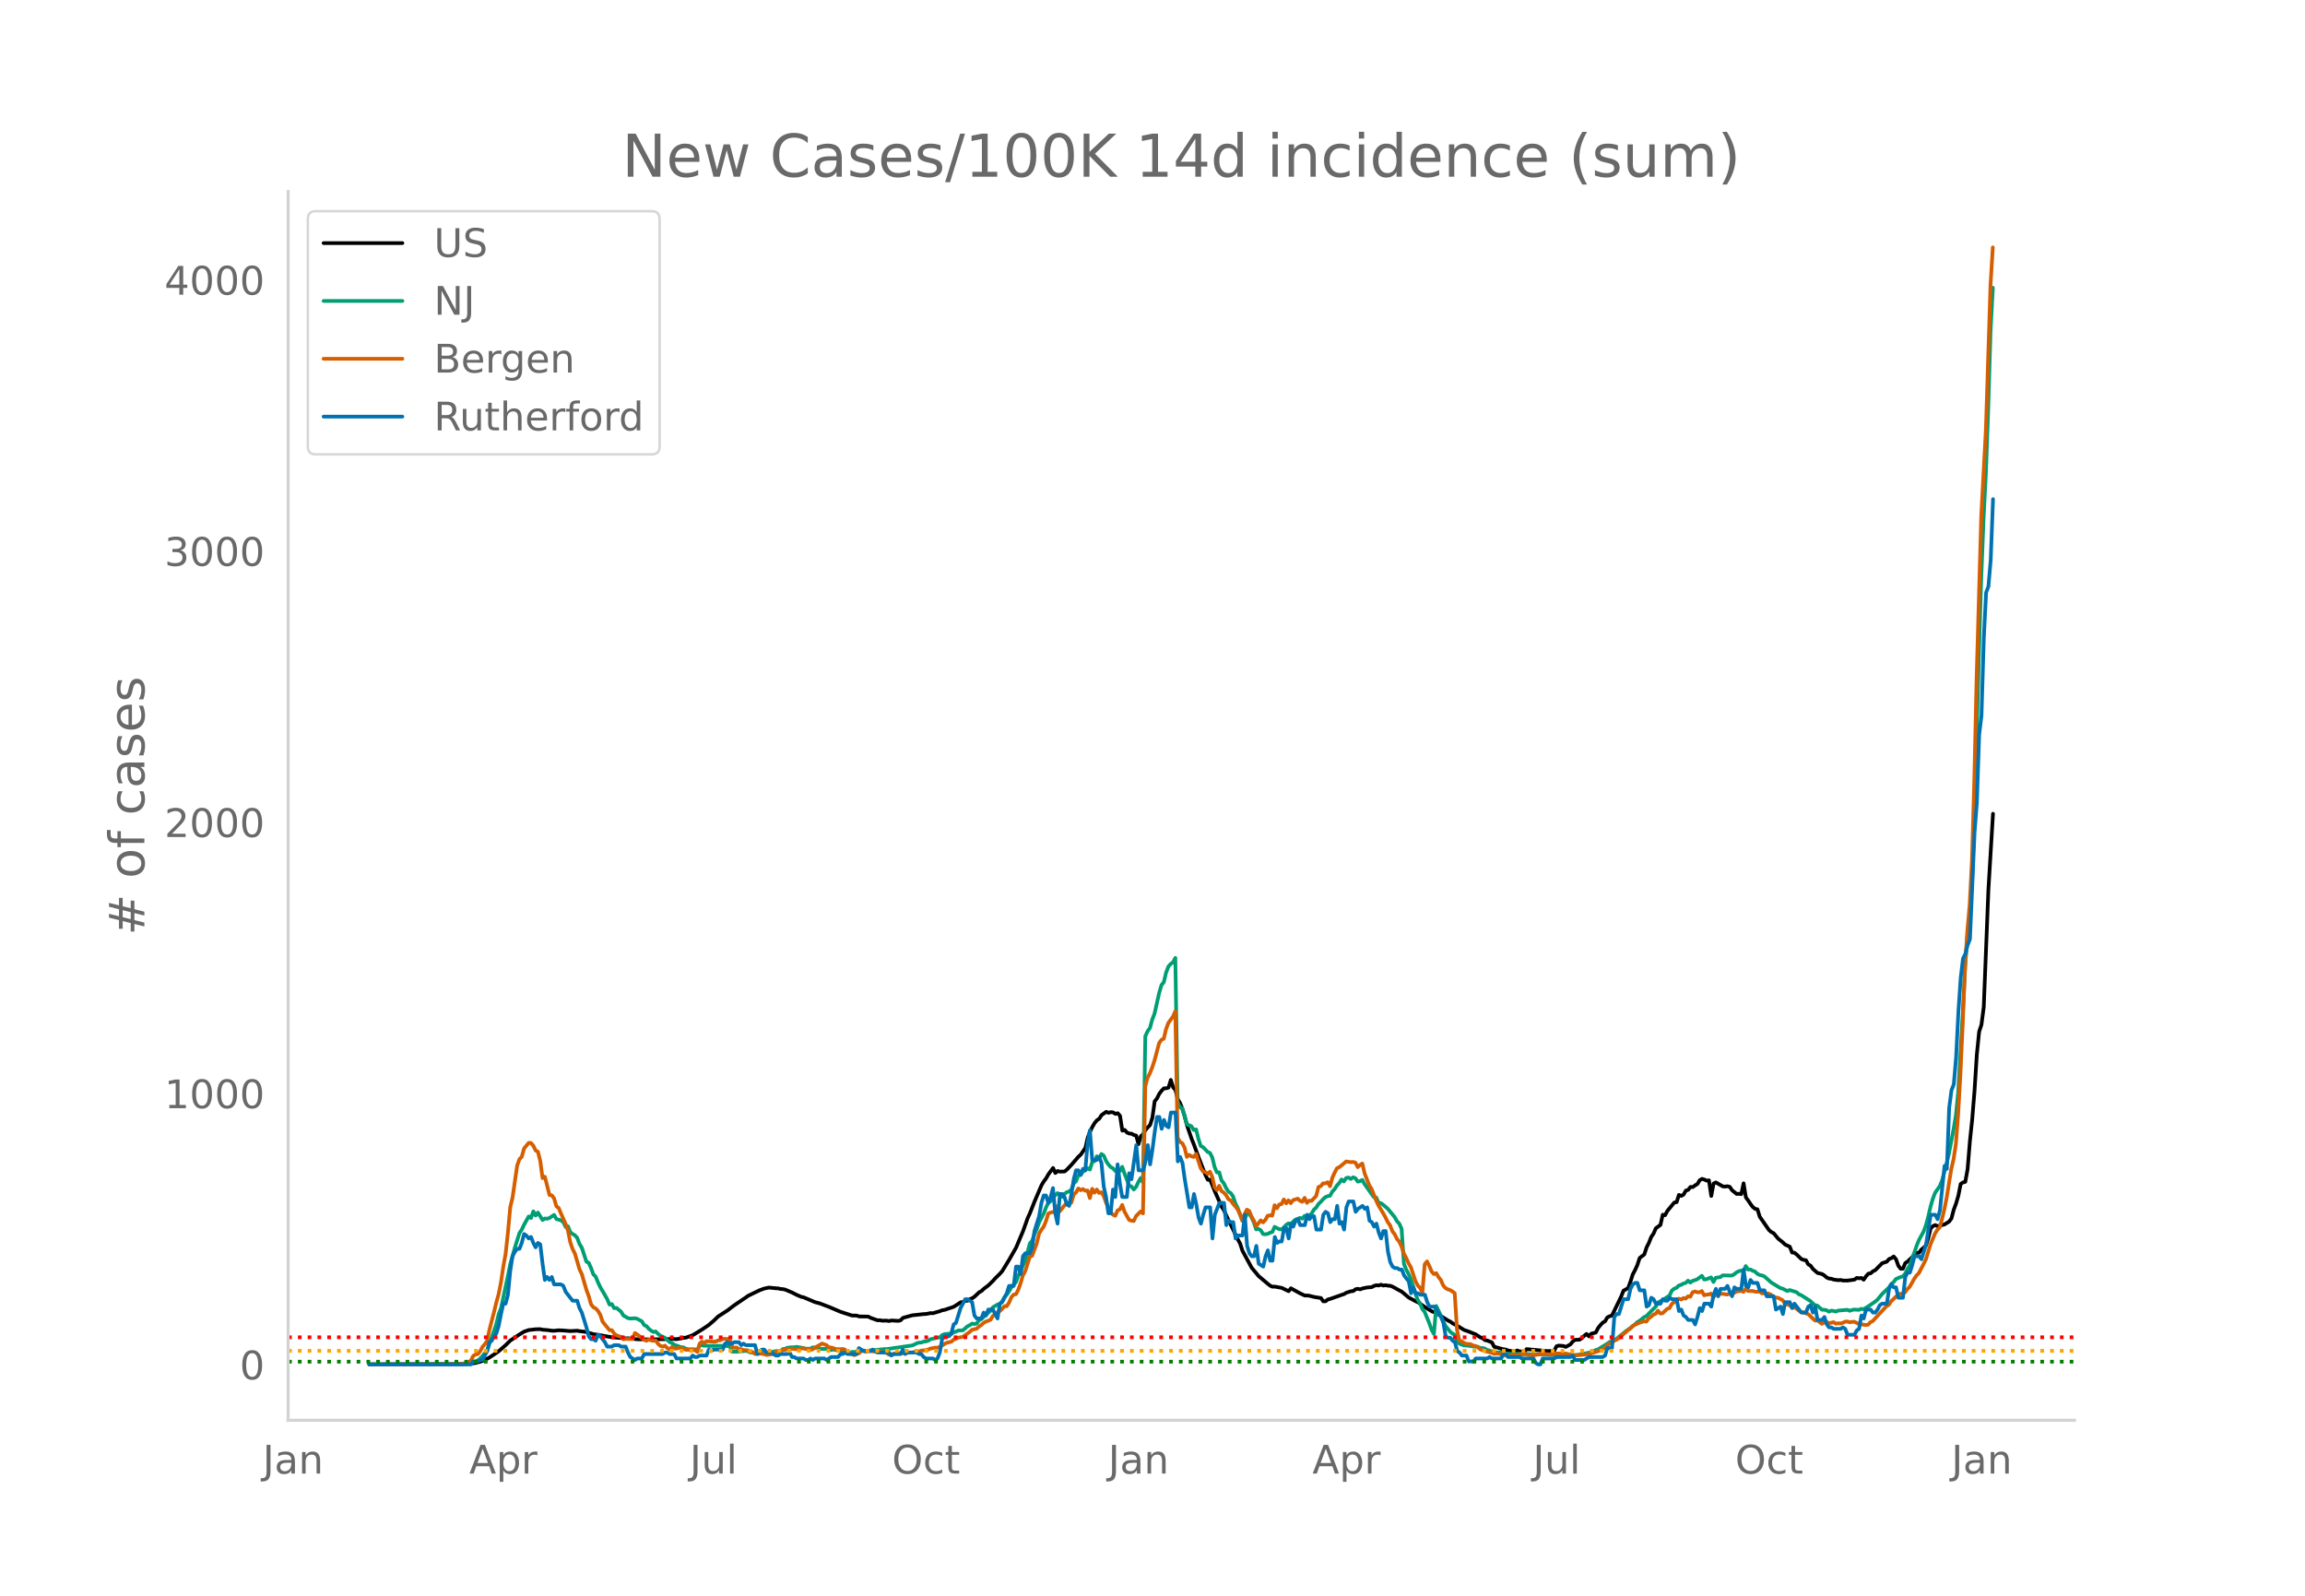 <svg height="864" viewBox="0 0 936 648" width="1248" xmlns="http://www.w3.org/2000/svg" xmlns:xlink="http://www.w3.org/1999/xlink"><defs><style>*{stroke-linecap:butt;stroke-linejoin:round}</style></defs><g id="figure_1"><path d="M0 648h936V0H0z" style="fill:#fff" id="patch_1"/><g id="axes_1"><path d="M117 576.72h725.4V77.76H117z" style="fill:none" id="patch_2"/><path clip-path="url(#pfc8eed73b2)" d="m149.973 554.04 37.522-.095 3.752-.18 1.876-.319 1.876-.497 1.877-.685 1.876-1.039 1.876-1.247 1.876-1.288 2.814-2.458 1.876-1.855 1.876-1.26 1.876-1.244 1.877-1.136 1.876-.647 2.814-.321 1.876-.037.938.225 1.876.128 1.876.262.938.03 1.876-.199 1.877.1 2.814.227 2.814-.145.938.182 1.876.205.938.178 2.814.84 1.876.267 5.629.993 5.628.458.938-.05 3.752.401 4.69.062.939.138.938-.164 6.566-.121.938-.065 1.876.11 1.877-.327.938-.217.938-.07 2.814-.992 3.752-2.295 1.876-1.252.938-.65 1.876-1.605 1.876-1.806 3.753-2.424 2.814-2.143 4.69-3.166.938-.676 4.69-2.264 1.877-.684 1.876-.381 2.814.283.938.053.938.226.938.061.938.19 2.814 1.194 1.876.956 1.877.803.938.192 4.69 1.972 1.876.494 3.752 1.425 4.69 1.994 4.69 1.516 1.877.007.938.355 3.752.056.938.51 2.814 1 .938-.034.939.185 1.876-.01.938.162.938-.23 2.814.16.938-.213.938-1 3.752-1.034 4.69-.513.939-.037 1.876-.358.938.044 2.814-.82.938-.374.938-.147 3.752-1.268 2.814-1.799.939-.167.938-.43.938-.102.938-.595.938-.376.938-.63 1.876-1.786.938-.501.938-.893 1.876-1.41 1.876-1.836.938-1.055 1.876-1.842.939-1.067 2.814-4.617 2.814-4.927 2.814-6.688 1.876-5.25.938-2.046 1.876-4.757 2.815-6.589.938-1.543.938-1.255.938-1.65 1.876-2.543.938 2.035.938-.817.938.256 1.876-.068.938-.758 1.876-1.984 2.814-3.268.938-.836 1.877-2.717.938-4.1.938-2.506.938-1.883.938-1.614.938-1.115.938-.635.938-1.465 1.876-1.335.938.396.938-.268.938.101.938.607.938-.27.938 1.064.939 6.025.938-.313.938 1.078.938.398.938.072.938.532.938.225.938 3.487.938-3.278.938-.734.938-1.688.938-1.12.938-.946.938-2.913.938-6.705.938-1.177.938-1.885.939-1.252.938-.971.938-.013.938-.285.938-3.107.938 3 .938 1.063.938 3.714.938 1.613.938 2.365.938 3.014.938 3.665 1.876 5.456.938 2.34 1.876 5.13 2.815 7.28.938 1.888.938-.024 1.876 4.597 2.814 6.37.938 1.423.938 2.133 1.876 3.86 2.814 5.86.938 1.679.939 2.905 3.752 6.914 2.814 3.383 3.752 3.165.938.738.938.432.938-.048 1.876.35.939.152 2.814 1.36.938-1.175 3.752 2.069 1.876.873.938-.016.938.105 1.876.486 2.814.44.939 1.335.938-.029.938-.728.938-.226 4.69-1.653.938-.302.938-.561 1.876-.593.938-.089.938-.734.938-.175.938.229.939-.381 1.876-.374 1.876-.156.938-.506.938-.262.938.117.938-.328.938.345.938-.154.938.213.938.032.938.355 2.814 1.554.939.482 2.814 2.382 2.814 1.512.938.394 2.814 1.952 1.876 1.169.938.563 1.876.74 4.69 3.005.939.433.938.696 1.876.974 2.814 1.741 1.876.641 2.814 1.14 1.876 1.224.939.31.938.796.938.177 1.876.741.938 1.779 3.752 1.03.938.091.938.401 1.876.284.938.022.938-.322.938.359.939.082.938.244.938-1.231 8.442.798.938-.015 1.876-.182.938-1.77.938-.26 1.877.159.938.377 1.876-1.023.938-1.159.938-.683 1.876-.082.938-.665.938-.915.938-.74.938.97.938-1.066 1.876-.488.938-1.832.938-1.175.939-.992.938-.546.938-1.602.938-.464.938-.278 3.752-7.74.938-2.365 1.876-1.044.938-2.583.938-2.959.938-1.763.938-2.063.938-2.861 1.877-1.435.938-2.872.938-1.855.938-2.369.938-1.356.938-2.171 1.876-1.377.938-4.138.938.202.938-1.754 2.814-3.4.938-.15.938-2.935.938.4.939-.516.938-1.646.938-.285.938-1.19.938.056.938-.701.938-.536.938-1.556.938-.535.938.273.938.447.938-.129.938 6.347.938-5.064.938-.445 2.815 1.615.938.087.938-.156.938.253.938 1.37 1.876 1.52.938-.07.938.15.938-4.402.938 5.742.938 1.232.938 1.432.938 1.219.938.749.938.179.938 3.028 3.753 5.398.938.804.938.473 1.876 2.243 1.876 1.476.938.909 1.876.854.938 2.386.938.059.938.737 1.876 1.827.939.358.938.124.938 1.7.938.5.938 1.32 1.876 1.647 1.876.45.938.609.938.81.938.403.938.094.938.33 1.876.248.938-.085.939.226 1.876.021 2.814-.388.938-.701.938.15.938-.153.938.725.938-1.363.938-1.074.938-.158.938-.807.938-.455 2.815-2.837 1.876-.618.938-1.088.938-.329.938-.699.938 1.132.938 2.612.938 1.232.938-.012.938-2.27.938-.632 1.876-1.792.938-1.127.938-.573.938-.107.938-1.294.939-.712.938-.978.938-3.108.938-3.81.938-.894.938-.417.938.45 2.814-.708 1.876-1.155.938-1.272.938-3.538.938-2.532.938-3.176.938-4.754.939-.633.938-.235.938-5.146.938-11.43.938-8.852.938-11.535.938-14.72.938-9.28.938-2.86.938-7.185 1.876-47.39 1.876-31.063h0" style="fill:none;stroke:#000;stroke-linecap:round;stroke-width:1.5" id="line2d_1"/><path clip-path="url(#pfc8eed73b2)" d="m149.973 554.04 37.522-.093 1.876-.125 1.876-.31.938-.38.938-.198.938-.545.938-.714 1.877-2.173.938-.891.938-3.06.938-2.39 1.876-5.595.938-3.933.938-2.44 2.814-13.105.938-4.698 1.876-6.766 1.876-5.937.939-1.384.938-1.999 1.876-3.348.938.64.938-2.703.938 1.677.938-1.18 1.876 3.014.938-.62.938.1.938-.317 1.876-1.229.938 1.679 1.877.52.938.725.938 1.949.938-.25.938 2.354.938.758.938.528.938 1.06.938 2.454.938 1.558 1.876 5.654.938.48.938 2.103.938 2.564.938.914.938 2.318.938 1.973 1.877 3.2.938 1.665.938 2.209.938-.223.938 1.673.938-.11 1.876 1.542.938 1.545 1.876 1.081.938.156 1.876-.111.938.213 1.877 1.027.938 1.527.938.43.938 1.07.938.758.938.546.938-.213.938.966.938.75 1.876.852 1.876 1.733.938.4.938.696 2.815.993.938.072.938.517.938.271.938-.046 1.876.05.938.486.938-2.093.938-.05.938.19.938-.042.938.164 1.876-.07 1.876-.028.938.058.939-.075 1.876.143.938-.116.938 2.389 1.876-.015.938-.037.938-.166.938.002.938-.16.938.257.938.416.938.035.938.496 1.876.004 3.753-.466 2.814-.597 1.876-.02.938-.794.938-.132.938-.436 1.876-.182h.938l.938-.164 1.877.301 1.876.437 1.876.02.938-.56 1.876.26.938.383 1.876-.029.938.02.938.34.938.086.938-.2.938.244.938.04 1.877.44.938.434.938.262.938-.088.938-.344 2.814-.031.938-.345.938-.197.938.253 1.876-.335.938.031 4.69-.536.939.02 10.318-1.485.938-.373.938-.497.938-.28.939-.024.938-.394.938-.056.938-.314.938-.602 2.814-.614.938-.125.938-.91.938-.393 1.876-.207.938.111.938-.66.938-.286.938-.442 1.877-.07 1.876-1.65.938-.445.938-.646.938.169.938-.223.938-1.296.938-.468 2.814-2.65.938-.718.938-1.445 1.876-1.112.938-.218.939-1.037.938-1.752.938-.992.938-1.383.938-1.603 1.876-2.14.938-2.64.938-1.73.938-2.408.938-1.762 1.876-7.172.938-1.055.938-2.73.938-1.997.938-2.752 1.877-3.635.938-2.424.938-1.888.938-.618 1.876-2.448.938-.865.938.683.938.866.938-1.204.938-.719.938-.308.938-.758.938-2.525.938-.812.938-2.557.938.023.939-1.49.938-.5.938-.802.938.551.938-3.022.938-.39.938-1.994.938.793.938-1.733.938.667.938 2.19.938 1.405.938 1.06.938.486.938 1.083.938-.43.938.516.939-1.748.938 2.779 1.876 4.82.938.383.938 1.219.938-1.043.938-1.99.938-1.636.938 1.866.938-59.411.938-2.06.938-1.293.938-3.44.938-2.431 1.876-8.354.939-3.215.938-1.151.938-3.918.938-2.475.938-1.07.938-.606.938-1.817.938 58.565.938 2.03.938.512.938 3.014.938 3.497.938.326.938.464.938 1.48.938-.236.938 3.804.938 2.909.939.47 1.876 1.95.938.419.938 1.83.938 3.879.938 2.18.938-.034.938 3.27.938 1.166.938 1.961.938 1.487.938.545.938 1.351.938 2.795.938 1.88 1.877 5.195.938-.599.938-2.229.938.016.938 1.466.938 2.023.938 2.853.938-.177.938.519.938 1.552.938.1.938-.17.938-.468.938-.275.938-2.104 1.876.945.939.103.938-.809.938-1.046.938-.606.938.492.938-1.2.938-.815.938-.296.938-.43.938.332.938-1.14.938.396.938-.53.938-.77.938-1.586.938-.86.938-1.472.938-.89.939-1.047.938-.839.938-.398.938-.161.938-1.715.938-.99.938-1.482.938-.99.938-1.433.938.798.938-1.408.938-.17.938.575.938-.698.938.397.938 1.352.938-.18.939-.48.938 1.743 3.752 5.267.938.13.938 2.096.938.183.938.649 1.876 1.611 2.814 3.399.938 1.684.938 1.012.939 2.099.938 14.234.938 2.269.938 1.8.938 2.075 1.876 6.022.938 2.418.938 1.488.938 2.275.938 1.173 1.876 4.567.938 2.645.938 1.68.938-11.353 1.876 3.952.939 2.252.938 1.902 1.876 2.32.938.788.938.445.938 2.585.938 1.056 1.876.728 1.876.109 1.876.326 1.876.113.938.484.939.029.938.187.938.604.938.212 1.876.792 2.814.008 1.876.502 1.876.054 2.814.014 1.877-.125 1.876.086 1.876.267.938.083 4.69-.14 4.69.34 1.876-.031 4.69.111 1.877-.152 4.69-.916.938-.229 1.876-.836.938-.28 1.877-1.141 1.876-1.148.938-.682 1.876-.767.938-.535 2.814-2.28.938-.785 1.876-1.321.938-.812.938-.658.938-.893.938-.542 1.877-1.55.938-.422 1.876-1.95 1.876-1.863.938-1.713 1.876-.957 2.814-1.873.938-1.977.938-.767.938-.348.938-.946.938-.283.939-.53.938-.247.938-.928.938.781.938-.714.938-.253.938-.38 1.876-1.396.938 1.494.938-.112 1.876-.733.938 1.864.938-1.717 1.876-.283.939-.694 3.752.08.938-.517.938-.792.938-.465.938-.242.938.407.938-2.245.938 1.422.938-.052.938.53.938.323.938.914.938.478.939.186.938.345 1.876 1.651.938.853 3.752 2.291.938.232 1.876.958.938-.4 2.814.87.938.854.938.36 3.753 2.393.938.925.938.74.938.202 1.876 1.654.938.013.938.21.938.566.938-.405.938.095.938.276.938-.396 3.753-.321.938.398.938-.326.938-.172 1.876.124.938-.433.938.176 1.876-1.144 2.814-1.923.938-.806 1.877-2.26 1.876-1.825.938-.857.938-1.458.938-.706.938-1.275 1.876-.837.938-.208.938-1.09.938-1.874.938-1.538 1.876-5.223.938-2.746.938-2.348 1.877-3.417.938-2.541.938-3.43.938-4.114.938-3.231.938-2.446 1.876-2.708.938-2.233 1.876-7.06.938-4.005 1.876-9.862.938-5.634.938-9.481 1.877-32.213.938-18.454.938-12.791.938-8 .938-13.436.938-26.635 1.876-67.293.938-30.68.938-23.69.938-18.16.938-26.183.938-31.464.938-17.533h0" style="fill:none;stroke:#009e73;stroke-linecap:round;stroke-width:1.5" id="line2d_2"/><path clip-path="url(#pfc8eed73b2)" d="m149.973 554.04 33.77-.083 4.69-.295 1.876-.614.938-.567.938-1.926.938-.52.938-.236.938-1.11.939-1.784.938-1.063.938-1.346.938-4.548 1.876-7.253.938-3.898.938-3.355.938-4.772.938-6.332.938-5.21.938-8.528.938-10.324.938-3.922 1.876-13.017.938-2.634.939-.969.938-3.378 1.876-2.268.938.059.938 1.098.938 1.926.938.52.938 3.697.938 7.017.938-.58 1.876 7.43.938.13.938 1.253.938 3.201.938.697.939 2.303 1.876 4.206.938 2.681.938 4.69.938 2.764.938 1.843 1.876 6.378.938 1.973 1.876 6.426.938 2.528.938 3.307.938 1.205.938.473.938.992.938 1.607.939 2.764 1.876 2.338.938 1.135.938-.012.938 1.358.938.756 1.876.638.938.945.938-.13 2.814.024.938-2.422.938.59 2.815 2.186.938.378.938-.555.938.39.938.177.938-.165.938 1.37.938.838.938.32.938-.402.938.98.938.485.938-.875.938.567h.938l.938-.26 1.877.32.938.437 3.752.094.938.78.938-3.32.938-.862.938.602.938-.78 2.814.225.938-.07.938-.473.938-.012.939-.579.938-.035.938.13.938-.331.938 3.343.938.484.938-.106.938.65.938.011.938.378 1.876.119.938.496.938.2.938.733.938-.284.938.036 1.877.354.938.32 1.876-.237.938-.402.938-.531.938-.307.938.023.938-.52.938-.106.938-.307.938.272.938-.461.938.189 1.876.095.939-.32.938-.106 1.876.532.938.118.938-.236.938-.685 1.876-1.04.938-.602 1.876.673.938.898.938.047.938.272.938.39 1.876.011.939-.082.938.271.938 1.158.938.189 1.876.91.938-.461.938-.307.938-.934.938-.082.938.366.938-.272.938-.023 1.876.295 1.876-.177.939.425 1.876.236.938.72.938-.058.938-.284.938-.047.938-.272.938.118.938-.011.938-.308.938.048.938-.071.938.047.938-.26 1.876-.189.939-.354 1.876-.19.938-.259.938-.39 1.876-.354.938.012.938-.296 1.876-1.18.938-.52 1.876-.45.938-.803 1.876-.803 1.877-.366 2.814-2.02.938-.85 1.876-.45.938-.862.938-.626.938-.862.938-.532 1.876-.709.938-1.582 1.876-1.442.938-.52.939-.885.938-1.099.938.012.938-1.477.938-2.161.938-1.075.938-.177.938-1.82.938-2.622.938-3.201.938-1.69 1.876-5.858.938-.414 1.876-5.02.938-3.98.939-1.513.938-1.287.938-2.292.938-3.048.938-.413.938-.213.938-.094.938-2.315.938 2.09 1.876-2.362.938-.768.938.272.938-.685.938-3.237.938-.815.938-1.642.938.709.939-.46.938.66.938-.094.938 3.095.938-3.768.938 1.559.938-1.276.938 1.406.938-.307.938 1.57.938 2.611 1.876 3.958.938.98.938.449.938-2.174.938-.425.939-1.807.938 2.729 1.876 3.354.938.296.938.153.938-1.996 1.876-1.89.938.803.938-51.644.938-3.497.938-1.783.938-2.375.938-2.835 1.876-7.028.939-1.347.938-.449.938-3.91.938-2.504 1.876-2.587.938-2.126.938 51.29.938 1.76.938.484.938 1.796.938 3.792.938-.815.938.578.938.272.938-1.276 1.876 5.8.939 1.347.938.26.938.744.938-.886.938 2.138.938 4.146.938 1.193.938-1.748.938 2.114.938.627.938 1.04.938 1.665.938.449.938 1.382.938 1.05.938 1.241.938 1.914.939 2.469.938-2.446.938-1.83.938.507.938 2.34.938 1.547.938 2.374 1.876-2.421.938.826.938-.992.938-1.7.938-.178.938.094.938-4.205.938 1.24.938-1.523.939-.19.938-1.854.938 1.571.938-1.228.938 1.157.938-1.228 1.876-.603.938.85.938.426.938-1.606.938 2.031.938-.91.938.107 1.876-1.984.938-3.639.938-.354.939-1.146.938.024.938-.485.938 1.642.938-3.437.938-2.067.938-1.796.938-.46.938-.71 1.876-1.594 1.876.296.938-.083.938.26.938 1.83.938-.897.939-.555.938 4.051 1.876 4.773.938 1.453 1.876 4.784.938 1.984 1.876 3.095.938 1.69.938 1.936.938 1.3.938 2.421.938 1.217.938 1.902.938 1.134.939 2.032.938 2.858.938 1.713.938 2.162.938 1.57 1.876 5.683.938 1.736.938 1.04.938 1.854.938-11.493.938-1.146.938 1.842.938 2.257.938 1.051.938-.39.938 1.607.938 1.193.939 2.173.938 1.075.938.496.938.343.938.52.938.732.938 14.813.938 4.465.938.177.938.72.938.379 1.876.177.938.531.938.154.938.496.938.839 1.877.756 2.814.65.938.472.938-.154 1.876.249 1.876.567.938.094 3.752-.236.938-.248 2.815-.142.938.319 1.876.154 1.876-.355.938-.2.938.082 1.876-.035 1.876.118 1.876-.355 3.753.012 2.814.59 1.876.072 1.876-.119 2.814-.33 3.752-1.134 1.877-.78.938-.685 1.876-1.69.938-.389.938-.685.938-.449.938-.626.938-.898 1.876-1.488.938-.85.938-.65.938-.957.938-.603 1.876-.85 1.877-.59.938.117.938-1.31.938-.639.938-.862.938-.343.938-1.24.938 1.134.938-.118 1.876-1.772.938-.307.938-1.666.938-.791.938-.579.938-.791.938.354.939-.579.938.19.938-.922.938.177.938-1.819.938-.343.938.331.938.012.938-.508.938 1.725.938-.248.938-.083.938-.354.938 1.452.938-.933 1.876-.413.939-.024 1.876.307.938-.366.938-.035.938-.26.938-.579.938-.07.938-.237.938.437.938-1.193.938.874 1.876-.012.938.248.938.095.938-.201.939.827.938-.036 1.876.154.938.437.938.886.938.26.938.083 1.876 1.004.938 1.228.938.508.938.248.938.827.938.142.938.449.938.815.938.626.939.059.938.413.938.26 2.814 2.67.938-.095 1.876 1.441.938-.626.938-.141.938.448.938-.106.938-.272.938.603.938-.142.938.095.939-.26.938-.473.938-.106.938.343.938-.178.938-.047 1.876.874 2.814.46.938-.14.938-1.005.938-.46 5.629-6.096.938-.496.938-1.5.938-.827.938-1.004 1.876-1.205.938.024.938-.591.938-1.288.938-.91 1.876-3.307.938-1.37.938-.921 2.815-5.505 1.876-6.095 1.876-4.5.938-1.465.938-.945.938-3.39.938-3.946.938-4.666 1.876-11.647.938-4.052.938-6.13.938-12.25.938-16.597.939-20.79.938-23.27.938-13.868.938-10.631.938-18.286.938-32.626.938-41.202 1.876-65.678 1.876-34.835 1.876-58.708.938-15.427h0" style="fill:none;stroke:#d55e00;stroke-linecap:round;stroke-width:1.5" id="line2d_3"/><path clip-path="url(#pfc8eed73b2)" d="M149.973 554.04h41.274l.938-1.203h1.876l.938-.602h.939l1.876-3.61.938-3.61.938-.601.938-1.805.938-1.203.938-3.008.938-4.813.938-4.212h.938l.938-3.61.938-9.626.938-6.016.938-1.805.938-1.203h.938l.939-2.407.938-3.61.938.602.938 1.203.938-.601.938 2.406.938 1.805.938-1.805.938.602.938 7.821.938 6.618.938-1.203.938 1.203.938-1.203.938 3.008h2.815l.938.602.938 2.406 2.814 3.61h1.876l.938 3.008.938 1.805 1.876 6.016.938 3.61.938 1.203h.938l.938.602.938-2.407.938.602 1.877 2.407.938 1.804h1.876l.938-.601h1.876l.938.601h1.876l.938 2.407.938 1.805 1.876 1.203.938-.602h1.877l.938-1.804h7.504l.938-.602h.938l.938.602h1.876l.938 1.804h5.629l.938-1.203.938.602h.938l.938-.602h2.814l.938-2.406.938.601.938-.601h3.753l.938-2.407.938-.601.938.601h.938l.938-.601h1.876l.938 1.203.938-.602.938.602h3.752l.938 3.61.938-1.204.939-.601h.938l.938 1.203h1.876l1.876 1.203h.938l.938-.601h2.814l.938-.602.938 1.805h.938l.938.601h2.815l.938.602h.938l.938-.602.938.602.938-.602h3.752l.938.602 1.876-1.203h2.814l.938-1.203h.939l.938-.602.938.602h3.752l.938-2.407 1.876 1.203h2.814l.938-.601 1.876 1.203h4.69l.939 1.203.938-.601h2.814l.938-1.805.938 1.805.938-.602h3.752l.938.602h.939l.938 1.203.938.601h2.814l.938.602.938-.602.938-2.406.938-5.415.938-1.203h1.876l.938-1.203.938-3.61.938-.602 1.876-6.016 1.877-3.61h.938l1.876 1.204.938 5.414.938 1.203h1.876l.938-2.406.938 1.203.938-2.406h1.876l1.876 3.61.938-6.017.939-.601 1.876-3.61.938-3.008h1.876l.938-7.822h.938l.938 3.009.938-7.22.938-1.203h1.876l.938-2.407.938-6.618 1.876-6.016.939-5.415.938-3.008h.938l.938 3.008.938-2.406.938-3.61.938 10.228.938 4.211.938-12.032h.938l.938 1.203.938 3.008.938.602.938-4.813.938-6.017.938-3.61h.938l.938 1.805.939-2.406.938.601.938-10.829.938-5.415.938 12.033h1.876l.938-1.203.938 2.406.938 9.626.938 4.212.938 6.618h.938l.938-9.626.938 3.008.938-13.236.938 7.821.939 5.415h1.876l.938-9.626.938 2.406L461.408 465l.938 10.227h1.876l.938-3.61.938-6.617.938 7.82.938-6.015.938-7.22.938-6.016h.938l.939 4.813.938-3.61.938 2.407.938.601.938-6.016h1.876l.938 19.854.938-1.805.938 2.406.938 6.618 1.876 11.431h.938l.938-5.414.938 4.21.938 5.416.938 2.406.939-3.61.938-3.008h1.876l.938 12.634.938-9.626 1.876-4.813h1.876l.938 9.025.938-1.805.938.602h.938l.938 6.617.938-1.203h1.877l.938-8.423.938 12.635.938 3.008.938 1.203h.938l.938-4.211.938 7.22 1.876 1.202.938-4.211.938-2.407.938 4.212h.938l.938-9.626.938 2.406.938-.601h.939l.938-5.415h.938l.938 4.211.938-6.016.938 1.203.938-2.406.938-.602.938 2.407h1.876l.938-4.212.938 1.805.938-1.203h.938l.938 5.415h1.876l.939-6.017.938-1.203.938.602.938 3.61.938-1.204h.938l.938-5.414.938 7.22.938-.602.938 3.008.938-9.025.938-2.406h1.876l.938 4.211.938-1.203 1.877-1.203.938 1.203.938-.602.938 5.415.938.602.938 1.804.938-1.203.938 3.61.938 2.406.938-3.008h.938l.938 8.423.938 4.212.938 1.804.938.602h.938l.938.602h.939l.938 2.406 1.876 2.407.938 4.813.938-2.407.938 2.407h.938l.938.601h1.876l.938 3.009.938 1.804h1.876l.938 1.204.938 1.805.938 1.203.939 2.406.938 5.415.938.602h.938l.938 1.203.938.602.938 3.61.938.601.938 1.203h1.876l.938 2.407h1.876l.938-1.204h4.69l.939-.601.938.601h3.752l.938-1.804h.938l.938 1.203h4.69l.939.601h4.69l.938 1.805.938.602h.938l.938-2.407h4.69l.938-.601h5.629l.938-.602.938 1.805h3.752l1.876-1.203h5.629l.938-.602.938-3.008h1.876l.938-12.634.938-1.203h.938l1.876-6.017h1.876l.938-4.211.938-1.805.938-.602h.938l.938 3.008h1.877l.938 6.618.938-.601.938-3.008.938.601.938 1.805h1.876l.938-1.805.938.602h.938l.938-1.203.938.601h1.876l.938 4.813.938-.601.939 2.406.938.602.938 1.203h1.876l.938 1.805.938-3.008.938-3.61.938 1.203.938-3.008h1.876l.938 1.203.938-4.813.938-2.406.938 3.008.938-3.008h1.877l.938-1.203.938 2.406.938 1.805.938-3.61.938.602h1.876l.938-7.821.938 6.618.938.601.938-3.008.938 1.203h1.876l.938 3.008h1.877l.938 2.407h2.814l.938 5.415 1.876-1.204.938 3.009.938-4.813h1.876l.938 2.406.938-1.805 2.814 3.61h1.877l.938-2.407.938-.601.938 3.008.938-2.407.938 5.415h1.876l.938-1.203.938 3.008.938 1.203h.938l.938.602h2.814l.939-.602.938.602.938 2.406h2.814l.938-1.804.938-.602.938-5.415.938 1.203.938-3.61h1.876l.938 1.204h.938l.938-1.203.938-1.805.939-.602h1.876l.938-6.016.938-1.805.938 1.203h.938l.938 4.212h1.876l.938-8.423.938-1.805h.938l.938-3.008.938-3.61h1.876l.938 1.203 1.877-6.016 1.876-12.033h1.876l.938 1.805.938-3.61 1.876-18.048.938 1.203.938-24.667.938-7.22.938-2.406.938-10.83.938-18.65.938-13.837.939-7.822.938-1.805.938-3.61.938-2.406 1.876-43.317.938-12.033.938-27.675.938-7.821.938-31.285.938-18.65.938-2.407.938-10.83.938-24.666h0" style="fill:none;stroke:#0072b2;stroke-linecap:round;stroke-width:1.5" id="line2d_4"/><path clip-path="url(#pfc8eed73b2)" d="M117 552.939h725.4" style="fill:none;stroke:green;stroke-dasharray:1.5,2.475;stroke-dashoffset:0;stroke-width:1.5" id="line2d_5"/><path clip-path="url(#pfc8eed73b2)" d="M117 548.534h725.4" style="fill:none;stroke:orange;stroke-dasharray:1.5,2.475;stroke-dashoffset:0;stroke-width:1.5" id="line2d_6"/><path clip-path="url(#pfc8eed73b2)" d="M117 543.028h725.4" style="fill:none;stroke:red;stroke-dasharray:1.5,2.475;stroke-dashoffset:0;stroke-width:1.5" id="line2d_7"/><path d="M117 576.72V77.76" style="fill:none;stroke:#d3d3d3;stroke-linecap:square;stroke-linejoin:miter;stroke-width:1.25" id="patch_3"/><path d="M117 576.72h725.4" style="fill:none;stroke:#d3d3d3;stroke-linecap:square;stroke-linejoin:miter;stroke-width:1.25" id="patch_4"/><g id="matplotlib.axis_1"><g id="xtick_1"><g style="fill:#696969" transform="matrix(.16 0 0 -.16 106.684 598.378)" id="text_1"><defs><path d="M9.813 72.906h9.859V5.078q0-13.187-5-19.14-5-5.954-16.094-5.954h-3.75v8.297h3.078q6.531 0 9.219 3.672Q9.813-4.39 9.813 5.078z" id="DejaVuSans-74"/><path d="M34.281 27.484q-10.89 0-15.093-2.484-4.204-2.484-4.204-8.5 0-4.781 3.157-7.594 3.156-2.797 8.562-2.797 7.485 0 12 5.297 4.516 5.297 4.516 14.078v2zm17.922 3.72V0H43.22v8.297Q40.14 3.328 35.547.953q-4.594-2.375-11.234-2.375-8.391 0-13.36 4.719Q6 8.016 6 15.922q0 9.219 6.172 13.906 6.187 4.688 18.437 4.688h12.61v.89q0 6.203-4.078 9.594-4.078 3.39-11.453 3.39-4.688 0-9.141-1.124-4.438-1.125-8.531-3.375v8.312q4.921 1.906 9.562 2.844 4.64.953 9.031.953 11.875 0 17.735-6.156 5.86-6.14 5.86-18.64z" id="DejaVuSans-97"/><path d="M54.89 33.016V0h-8.984v32.719q0 7.765-3.031 11.61-3.031 3.858-9.078 3.858-7.281 0-11.484-4.64-4.204-4.625-4.204-12.64V0H9.08v54.688h9.03v-8.5q3.235 4.937 7.594 7.374Q30.078 56 35.797 56q9.422 0 14.25-5.828 4.844-5.828 4.844-17.156z" id="DejaVuSans-110"/></defs><use xlink:href="#DejaVuSans-74"/><use x="29.492" xlink:href="#DejaVuSans-97"/><use x="90.771" xlink:href="#DejaVuSans-110"/></g></g><g id="xtick_2"><g style="fill:#696969" transform="matrix(.16 0 0 -.16 190.54 598.378)" id="text_2"><defs><path d="M34.188 63.188 20.797 26.906h26.812zm-5.579 9.718h11.188L67.578 0h-10.25l-6.64 18.703h-32.86L11.188 0H.78z" id="DejaVuSans-65"/><path d="M18.11 8.203v-29H9.077v75.484h9.031v-8.296q2.844 4.875 7.157 7.234Q29.594 56 35.594 56q9.968 0 16.187-7.906 6.235-7.907 6.235-20.797T51.78 6.484q-6.218-7.906-16.187-7.906-6 0-10.328 2.375-4.313 2.375-7.157 7.25zm30.578 19.094q0 9.906-4.079 15.547-4.078 5.64-11.203 5.64-7.14 0-11.218-5.64-4.079-5.64-4.079-15.547 0-9.906 4.078-15.547 4.079-5.64 11.22-5.64 7.124 0 11.202 5.64t4.078 15.547z" id="DejaVuSans-112"/><path d="M41.11 46.297q-1.516.875-3.297 1.281Q36.03 48 33.89 48q-7.625 0-11.703-4.953-4.079-4.953-4.079-14.234V0H9.08v54.688h9.03v-8.5q2.844 4.984 7.375 7.39Q30.031 56 36.531 56q.922 0 2.047-.125 1.125-.11 2.484-.36z" id="DejaVuSans-114"/></defs><use xlink:href="#DejaVuSans-65"/><use x="68.408" xlink:href="#DejaVuSans-112"/><use x="131.885" xlink:href="#DejaVuSans-114"/></g></g><g id="xtick_3"><g style="fill:#696969" transform="matrix(.16 0 0 -.16 280.09 598.378)" id="text_3"><defs><path d="M8.5 21.578v33.11h8.984V21.922q0-7.766 3.016-11.656 3.031-3.875 9.094-3.875 7.265 0 11.484 4.64 4.234 4.64 4.234 12.656v31h8.985V0h-8.984v8.406Q42.047 3.422 37.718 1q-4.313-2.422-10.032-2.422-9.421 0-14.312 5.86Q8.5 10.296 8.5 21.578zM31.11 56z" id="DejaVuSans-117"/><path d="M9.422 75.984h8.984V0H9.422z" id="DejaVuSans-108"/></defs><use xlink:href="#DejaVuSans-74"/><use x="29.492" xlink:href="#DejaVuSans-117"/><use x="92.871" xlink:href="#DejaVuSans-108"/></g></g><g id="xtick_4"><g style="fill:#696969" transform="matrix(.16 0 0 -.16 362.212 598.378)" id="text_4"><defs><path d="M39.406 66.219q-10.75 0-17.078-8.016-6.312-8-6.312-21.828 0-13.766 6.312-21.781 6.328-8 17.078-8 10.735 0 17.016 8 6.281 8.015 6.281 21.781 0 13.828-6.281 21.828-6.281 8.016-17.016 8.016zm0 8q15.328 0 24.5-10.281 9.188-10.282 9.188-27.563 0-17.234-9.188-27.516-9.172-10.28-24.5-10.28-15.375 0-24.593 10.25-9.204 10.265-9.204 27.546t9.204 27.563q9.218 10.28 24.593 10.28z" id="DejaVuSans-79"/><path d="M48.781 52.594v-8.407q-3.812 2.11-7.64 3.157-3.828 1.047-7.735 1.047-8.75 0-13.593-5.547-4.829-5.532-4.829-15.547 0-10.016 4.829-15.563 4.843-5.53 13.593-5.53 3.907 0 7.735 1.046 3.828 1.047 7.64 3.156V2.094Q45.016.344 40.984-.531q-4.015-.89-8.562-.89-12.36 0-19.64 7.765-7.266 7.765-7.266 20.953 0 13.375 7.343 21.031Q20.22 56 33.016 56q4.14 0 8.093-.86 3.953-.843 7.672-2.546z" id="DejaVuSans-99"/><path d="M18.313 70.219V54.688h18.5v-6.985h-18.5V18.016q0-6.688 1.828-8.594 1.828-1.906 7.453-1.906h9.218V0h-9.218q-10.407 0-14.36 3.875-3.953 3.89-3.953 14.14v29.688H2.687v6.984h6.594V70.22z" id="DejaVuSans-116"/></defs><use xlink:href="#DejaVuSans-79"/><use x="78.711" xlink:href="#DejaVuSans-99"/><use x="133.691" xlink:href="#DejaVuSans-116"/></g></g><g id="xtick_5"><g style="fill:#696969" transform="matrix(.16 0 0 -.16 450.013 598.378)" id="text_5"><use xlink:href="#DejaVuSans-74"/><use x="29.492" xlink:href="#DejaVuSans-97"/><use x="90.771" xlink:href="#DejaVuSans-110"/></g></g><g id="xtick_6"><g style="fill:#696969" transform="matrix(.16 0 0 -.16 532.931 598.378)" id="text_6"><use xlink:href="#DejaVuSans-65"/><use x="68.408" xlink:href="#DejaVuSans-112"/><use x="131.885" xlink:href="#DejaVuSans-114"/></g></g><g id="xtick_7"><g style="fill:#696969" transform="matrix(.16 0 0 -.16 622.482 598.378)" id="text_7"><use xlink:href="#DejaVuSans-74"/><use x="29.492" xlink:href="#DejaVuSans-117"/><use x="92.871" xlink:href="#DejaVuSans-108"/></g></g><g id="xtick_8"><g style="fill:#696969" transform="matrix(.16 0 0 -.16 704.603 598.378)" id="text_8"><use xlink:href="#DejaVuSans-79"/><use x="78.711" xlink:href="#DejaVuSans-99"/><use x="133.691" xlink:href="#DejaVuSans-116"/></g></g><g id="xtick_9"><g style="fill:#696969" transform="matrix(.16 0 0 -.16 792.404 598.378)" id="text_9"><use xlink:href="#DejaVuSans-74"/><use x="29.492" xlink:href="#DejaVuSans-97"/><use x="90.771" xlink:href="#DejaVuSans-110"/></g></g></g><g id="matplotlib.axis_2"><g id="ytick_1"><g style="fill:#696969" transform="matrix(.16 0 0 -.16 97.32 560.119)" id="text_10"><defs><path d="M31.781 66.406q-7.61 0-11.453-7.5Q16.5 51.422 16.5 36.375q0-14.984 3.828-22.484 3.844-7.5 11.453-7.5 7.672 0 11.5 7.5 3.844 7.5 3.844 22.484 0 15.047-3.844 22.531-3.828 7.5-11.5 7.5zm0 7.813q12.266 0 18.735-9.703 6.468-9.688 6.468-28.141 0-18.406-6.468-28.11-6.47-9.687-18.735-9.687-12.25 0-18.718 9.688-6.47 9.703-6.47 28.109 0 18.453 6.47 28.14Q19.53 74.22 31.78 74.22z" id="DejaVuSans-48"/></defs><use xlink:href="#DejaVuSans-48"/></g></g><g id="ytick_2"><g style="fill:#696969" transform="matrix(.16 0 0 -.16 66.78 450.002)" id="text_11"><defs><path d="M12.406 8.297h16.11v55.625l-17.532-3.516v8.985l17.438 3.515h9.86V8.296H54.39V0H12.406z" id="DejaVuSans-49"/></defs><use xlink:href="#DejaVuSans-49"/><use x="63.623" xlink:href="#DejaVuSans-48"/><use x="127.246" xlink:href="#DejaVuSans-48"/><use x="190.869" xlink:href="#DejaVuSans-48"/></g></g><g id="ytick_3"><g style="fill:#696969" transform="matrix(.16 0 0 -.16 66.78 339.886)" id="text_12"><defs><path d="M19.188 8.297h34.421V0H7.33v8.297q5.609 5.812 15.296 15.594 9.703 9.797 12.188 12.64 4.734 5.313 6.609 9 1.89 3.688 1.89 7.25 0 5.813-4.078 9.469-4.078 3.672-10.625 3.672-4.64 0-9.797-1.61-5.14-1.609-11-4.89v9.969Q13.767 71.78 18.938 73q5.188 1.219 9.485 1.219 11.328 0 18.062-5.672 6.735-5.656 6.735-15.125 0-4.5-1.688-8.531-1.672-4.016-6.125-9.485-1.218-1.422-7.765-8.187-6.532-6.766-18.453-18.922z" id="DejaVuSans-50"/></defs><use xlink:href="#DejaVuSans-50"/><use x="63.623" xlink:href="#DejaVuSans-48"/><use x="127.246" xlink:href="#DejaVuSans-48"/><use x="190.869" xlink:href="#DejaVuSans-48"/></g></g><g id="ytick_4"><g style="fill:#696969" transform="matrix(.16 0 0 -.16 66.78 229.77)" id="text_13"><defs><path d="M40.578 39.313Q47.656 37.797 51.625 33q3.984-4.781 3.984-11.813 0-10.78-7.422-16.703-7.421-5.906-21.093-5.906-4.578 0-9.438.906-4.86.907-10.031 2.72v9.515q4.094-2.39 8.969-3.61 4.89-1.218 10.218-1.218 9.266 0 14.125 3.656 4.86 3.656 4.86 10.64 0 6.454-4.516 10.079-4.515 3.64-12.562 3.64h-8.5v8.11h8.89q7.266 0 11.125 2.906 3.86 2.906 3.86 8.375 0 5.61-3.985 8.61-3.968 3.015-11.39 3.015-4.063 0-8.703-.89-4.641-.876-10.203-2.72v8.782q5.624 1.562 10.53 2.344 4.907.78 9.25.78 11.235 0 17.766-5.109 6.547-5.093 6.547-13.78 0-6.063-3.468-10.235-3.47-4.172-9.86-5.782z" id="DejaVuSans-51"/></defs><use xlink:href="#DejaVuSans-51"/><use x="63.623" xlink:href="#DejaVuSans-48"/><use x="127.246" xlink:href="#DejaVuSans-48"/><use x="190.869" xlink:href="#DejaVuSans-48"/></g></g><g id="ytick_5"><g style="fill:#696969" transform="matrix(.16 0 0 -.16 66.78 119.653)" id="text_14"><defs><path d="M37.797 64.313 12.89 25.39h24.906zm-2.594 8.593H47.61V25.391h10.407v-8.203H47.609V0h-9.812v17.188H4.89v9.515z" id="DejaVuSans-52"/></defs><use xlink:href="#DejaVuSans-52"/><use x="63.623" xlink:href="#DejaVuSans-48"/><use x="127.246" xlink:href="#DejaVuSans-48"/><use x="190.869" xlink:href="#DejaVuSans-48"/></g></g><g style="fill:#696969" transform="matrix(0 -.2 -.2 0 58.62 379.813)" id="text_15"><defs><path d="M51.125 44H36.922l-4.11-16.313h14.313zm-7.328 27.781-5.078-20.265h14.265L58.11 71.78h7.813L60.89 51.516h15.234V44h-17.14l-4-16.313h15.53V20.22H53.079L48 0h-7.813l5.032 20.219H30.906L25.875 0h-7.86l5.079 20.219H7.719v7.468h17.187L29 44H13.281v7.516h17.625l4.985 20.265z" id="DejaVuSans-35"/><path d="M30.61 48.39q-7.22 0-11.422-5.64-4.204-5.64-4.204-15.453 0-9.813 4.172-15.453 4.188-5.64 11.453-5.64 7.188 0 11.375 5.655 4.203 5.672 4.203 15.438 0 9.719-4.203 15.406-4.187 5.688-11.375 5.688zm0 7.61q11.718 0 18.406-7.625 6.703-7.61 6.703-21.078 0-13.422-6.703-21.078-6.688-7.64-18.407-7.64-11.765 0-18.437 7.64-6.656 7.656-6.656 21.078 0 13.469 6.656 21.078Q18.844 56 30.609 56z" id="DejaVuSans-111"/><path d="M37.11 75.984V68.5h-8.594q-4.828 0-6.72-1.953-1.874-1.953-1.874-7.031v-4.828h14.797v-6.985H19.922V0H10.89v47.703H2.297v6.984h8.594V58.5q0 9.125 4.25 13.297 4.25 4.187 13.468 4.187z" id="DejaVuSans-102"/><path d="M44.281 53.078v-8.5q-3.797 1.953-7.906 2.922-4.094.984-8.5.984-6.688 0-10.031-2.047-3.344-2.046-3.344-6.156 0-3.125 2.39-4.906 2.391-1.781 9.626-3.39l3.078-.688q9.562-2.047 13.593-5.781 4.032-3.735 4.032-10.422 0-7.625-6.032-12.078-6.03-4.438-16.578-4.438-4.39 0-9.156.86Q10.688.296 5.422 2v9.281q4.984-2.594 9.812-3.89 4.829-1.282 9.579-1.282 6.343 0 9.75 2.172 3.421 2.172 3.421 6.125 0 3.656-2.468 5.61-2.453 1.953-10.813 3.765l-3.125.735q-8.344 1.75-12.062 5.39-3.704 3.64-3.704 9.985 0 7.718 5.47 11.906Q16.75 56 26.811 56q4.97 0 9.36-.734 4.406-.72 8.11-2.188z" id="DejaVuSans-115"/><path d="M56.203 29.594v-4.39H14.891q.593-9.282 5.593-14.142 5-4.859 13.938-4.859 5.172 0 10.031 1.266 4.86 1.265 9.656 3.812v-8.5Q49.266.734 44.187-.344 39.11-1.422 33.892-1.422q-13.094 0-20.735 7.61-7.64 7.625-7.64 20.625 0 13.421 7.25 21.296Q20.016 56 32.328 56q11.031 0 17.453-7.11 6.422-7.093 6.422-19.296zm-8.984 2.64q-.094 7.36-4.125 11.75-4.032 4.407-10.672 4.407-7.516 0-12.031-4.25-4.516-4.25-5.203-11.97z" id="DejaVuSans-101"/></defs><use xlink:href="#DejaVuSans-35"/><use x="83.789" xlink:href="#DejaVuSans-32"/><use x="115.576" xlink:href="#DejaVuSans-111"/><use x="176.758" xlink:href="#DejaVuSans-102"/><use x="211.963" xlink:href="#DejaVuSans-32"/><use x="243.75" xlink:href="#DejaVuSans-99"/><use x="298.73" xlink:href="#DejaVuSans-97"/><use x="360.01" xlink:href="#DejaVuSans-115"/><use x="412.109" xlink:href="#DejaVuSans-101"/><use x="473.633" xlink:href="#DejaVuSans-115"/></g></g><g style="fill:#696969" transform="matrix(.24 0 0 -.24 252.577 71.76)" id="text_16"><defs><path d="M9.813 72.906h13.28l32.329-60.984v60.984h9.562V0h-13.28L19.39 60.984V0H9.813z" id="DejaVuSans-78"/><path d="M4.203 54.688h8.985l11.234-42.672 11.172 42.672h10.593l11.235-42.672 11.187 42.672h8.985L63.28 0H52.688L40.922 44.828 29.109 0H18.5z" id="DejaVuSans-119"/><path d="M64.406 67.281v-10.39q-4.984 4.64-10.625 6.922-5.64 2.296-11.984 2.296-12.5 0-19.14-7.64-6.641-7.64-6.641-22.094 0-14.406 6.64-22.047 6.64-7.64 19.14-7.64 6.345 0 11.985 2.296 5.64 2.297 10.625 6.938V5.609Q59.234 2.094 53.437.33q-5.78-1.75-12.218-1.75-16.563 0-26.094 10.124-9.516 10.14-9.516 27.672 0 17.578 9.516 27.703 9.531 10.14 26.094 10.14 6.531 0 12.312-1.734 5.797-1.734 10.875-5.203z" id="DejaVuSans-67"/><path d="M25.39 72.906h8.297L8.297-9.28H0z" id="DejaVuSans-47"/><path d="M9.813 72.906h9.859V42.094L52.39 72.906h12.703L28.906 38.922 67.672 0H54.688L19.672 35.11V0h-9.86z" id="DejaVuSans-75"/><path d="M45.406 46.39v29.594h8.985V0h-8.985v8.203Q42.578 3.328 38.25.953q-4.313-2.375-10.375-2.375-9.906 0-16.14 7.906-6.22 7.922-6.22 20.813 0 12.89 6.22 20.797Q17.968 56 27.874 56q6.063 0 10.375-2.375 4.328-2.36 7.156-7.234zm-30.61-19.093q0-9.906 4.079-15.547 4.078-5.64 11.203-5.64 7.125 0 11.219 5.64 4.11 5.64 4.11 15.547 0 9.906-4.11 15.547-4.094 5.64-11.219 5.64-7.125 0-11.203-5.64-4.078-5.64-4.078-15.547z" id="DejaVuSans-100"/><path d="M9.422 54.688h8.984V0H9.422zm0 21.296h8.984v-11.39H9.422z" id="DejaVuSans-105"/><path d="M31 75.875q-6.531-11.219-9.719-22.219-3.172-10.984-3.172-22.265 0-11.266 3.203-22.328Q24.517-2 31-13.188h-7.813Q15.875-1.704 12.235 9.375q-3.64 11.078-3.64 22.016 0 10.89 3.61 21.922 3.624 11.046 10.983 22.562z" id="DejaVuSans-40"/><path d="M52 44.188q3.375 6.062 8.063 8.937Q64.75 56 71.093 56q8.548 0 13.188-5.984 4.64-5.97 4.64-17V0h-9.03v32.719q0 7.86-2.797 11.656-2.781 3.813-8.485 3.813-6.984 0-11.046-4.641-4.047-4.625-4.047-12.64V0h-9.032v32.719q0 7.906-2.78 11.687-2.782 3.782-8.595 3.782-6.89 0-10.953-4.657-4.047-4.656-4.047-12.625V0H9.08v54.688h9.03v-8.5q3.078 5.03 7.375 7.421Q29.781 56 35.687 56q5.97 0 10.141-3.031Q50 49.953 52 44.187z" id="DejaVuSans-109"/><path d="M8.016 75.875h7.812q7.313-11.516 10.953-22.563 3.64-11.03 3.64-21.921 0-10.938-3.64-22.016-3.64-11.078-10.953-22.563H8.016Q14.5-2 17.703 9.063q3.203 11.063 3.203 22.329 0 11.28-3.203 22.265-3.203 11-9.687 22.219z" id="DejaVuSans-41"/></defs><use xlink:href="#DejaVuSans-78"/><use x="74.805" xlink:href="#DejaVuSans-101"/><use x="136.328" xlink:href="#DejaVuSans-119"/><use x="218.115" xlink:href="#DejaVuSans-32"/><use x="249.902" xlink:href="#DejaVuSans-67"/><use x="319.727" xlink:href="#DejaVuSans-97"/><use x="381.006" xlink:href="#DejaVuSans-115"/><use x="433.105" xlink:href="#DejaVuSans-101"/><use x="494.629" xlink:href="#DejaVuSans-115"/><use x="546.729" xlink:href="#DejaVuSans-47"/><use x="580.42" xlink:href="#DejaVuSans-49"/><use x="644.043" xlink:href="#DejaVuSans-48"/><use x="707.666" xlink:href="#DejaVuSans-48"/><use x="771.289" xlink:href="#DejaVuSans-75"/><use x="836.865" xlink:href="#DejaVuSans-32"/><use x="868.652" xlink:href="#DejaVuSans-49"/><use x="932.275" xlink:href="#DejaVuSans-52"/><use x="995.898" xlink:href="#DejaVuSans-100"/><use x="1059.375" xlink:href="#DejaVuSans-32"/><use x="1091.162" xlink:href="#DejaVuSans-105"/><use x="1118.945" xlink:href="#DejaVuSans-110"/><use x="1182.324" xlink:href="#DejaVuSans-99"/><use x="1237.305" xlink:href="#DejaVuSans-105"/><use x="1265.088" xlink:href="#DejaVuSans-100"/><use x="1328.564" xlink:href="#DejaVuSans-101"/><use x="1390.088" xlink:href="#DejaVuSans-110"/><use x="1453.467" xlink:href="#DejaVuSans-99"/><use x="1508.447" xlink:href="#DejaVuSans-101"/><use x="1569.971" xlink:href="#DejaVuSans-32"/><use x="1601.758" xlink:href="#DejaVuSans-40"/><use x="1640.771" xlink:href="#DejaVuSans-115"/><use x="1692.871" xlink:href="#DejaVuSans-117"/><use x="1756.25" xlink:href="#DejaVuSans-109"/><use x="1853.662" xlink:href="#DejaVuSans-41"/></g><g id="legend_1"><path d="M128.2 184.5h136.45q3.2 0 3.2-3.2V88.96q0-3.2-3.2-3.2H128.2q-3.2 0-3.2 3.2v92.34q0 3.2 3.2 3.2z" style="fill:none;opacity:.8;stroke:#ccc;stroke-linejoin:miter" id="patch_5"/><path d="M131.4 98.718h32" style="fill:none;stroke:#000;stroke-linecap:round;stroke-width:1.5" id="line2d_8"/><g style="fill:#696969" transform="matrix(.16 0 0 -.16 176.2 104.317)" id="text_17"><defs><path d="M8.688 72.906h9.921V28.61q0-11.718 4.235-16.875 4.25-5.14 13.781-5.14 9.469 0 13.719 5.14 4.25 5.157 4.25 16.875v44.297H64.5V27.391q0-14.25-7.063-21.532-7.046-7.28-20.812-7.28-13.828 0-20.89 7.28-7.047 7.282-7.047 21.532z" id="DejaVuSans-85"/><path d="M53.516 70.516V60.89q-5.61 2.687-10.594 4-4.984 1.328-9.625 1.328-8.047 0-12.422-3.125t-4.375-8.89q0-4.845 2.906-7.313 2.907-2.453 11.016-3.97l5.953-1.218q11.031-2.11 16.281-7.406 5.25-5.297 5.25-14.172 0-10.61-7.11-16.078-7.093-5.469-20.812-5.469-5.172 0-11.015 1.172Q13.14.922 6.89 3.219v10.156q6-3.36 11.765-5.078 5.766-1.703 11.328-1.703 8.438 0 13.032 3.312 4.593 3.328 4.593 9.485 0 5.359-3.297 8.39-3.296 3.032-10.812 4.547L27.484 33.5q-11.03 2.188-15.968 6.875-4.922 4.688-4.922 13.047 0 9.672 6.812 15.234 6.813 5.563 18.766 5.563 5.14 0 10.453-.938 5.328-.922 10.89-2.765z" id="DejaVuSans-83"/></defs><use xlink:href="#DejaVuSans-85"/><use x="73.193" xlink:href="#DejaVuSans-83"/></g><path d="M131.4 122.203h32" style="fill:none;stroke:#009e73;stroke-linecap:round;stroke-width:1.5" id="line2d_10"/><g style="fill:#696969" transform="matrix(.16 0 0 -.16 176.2 127.802)" id="text_18"><use xlink:href="#DejaVuSans-78"/><use x="74.805" xlink:href="#DejaVuSans-74"/></g><path d="M131.4 145.688h32" style="fill:none;stroke:#d55e00;stroke-linecap:round;stroke-width:1.5" id="line2d_12"/><g style="fill:#696969" transform="matrix(.16 0 0 -.16 176.2 151.287)" id="text_19"><defs><path d="M19.672 34.813V8.108H35.5q7.953 0 11.781 3.297 3.844 3.297 3.844 10.078 0 6.844-3.844 10.078-3.828 3.25-11.781 3.25zm0 29.984V42.828h14.61q7.218 0 10.75 2.703 3.546 2.719 3.546 8.282 0 5.515-3.547 8.25-3.531 2.734-10.75 2.734zm-9.86 8.11h25.204q11.28 0 17.375-4.688Q58.5 63.53 58.5 54.89q0-6.703-3.125-10.657-3.125-3.953-9.188-4.922 7.282-1.562 11.313-6.53 4.031-4.954 4.031-12.376 0-9.765-6.64-15.093Q48.25 0 35.984 0H9.812z" id="DejaVuSans-66"/><path d="M45.406 27.984q0 9.766-4.031 15.125-4.016 5.375-11.297 5.375-7.219 0-11.25-5.375-4.031-5.359-4.031-15.125 0-9.718 4.031-15.093t11.25-5.375q7.281 0 11.297 5.375 4.031 5.375 4.031 15.093zm8.985-21.203q0-13.953-6.203-20.765Q42-20.797 29.203-20.797q-4.734 0-8.937.703-4.203.703-8.157 2.172v8.735q3.954-2.141 7.813-3.157 3.86-1.031 7.86-1.031 8.843 0 13.234 4.61 4.39 4.609 4.39 13.937v4.453q-2.781-4.844-7.125-7.234Q33.938 0 27.875 0 17.828 0 11.672 7.656q-6.156 7.672-6.156 20.328 0 12.688 6.156 20.344Q17.828 56 27.875 56q6.063 0 10.406-2.39 4.344-2.391 7.125-7.22v8.297h8.985z" id="DejaVuSans-103"/></defs><use xlink:href="#DejaVuSans-66"/><use x="68.604" xlink:href="#DejaVuSans-101"/><use x="130.127" xlink:href="#DejaVuSans-114"/><use x="169.49" xlink:href="#DejaVuSans-103"/><use x="232.967" xlink:href="#DejaVuSans-101"/><use x="294.49" xlink:href="#DejaVuSans-110"/></g><path d="M131.4 169.173h32" style="fill:none;stroke:#0072b2;stroke-linecap:round;stroke-width:1.5" id="line2d_14"/><g style="fill:#696969" transform="matrix(.16 0 0 -.16 176.2 174.773)" id="text_20"><defs><path d="M44.39 34.188q3.172-1.079 6.172-4.594 3-3.516 6.032-9.672L66.609 0H56l-9.313 18.703q-3.624 7.328-7.015 9.719-3.39 2.39-9.25 2.39h-10.75V0h-9.86v72.906h22.266q12.5 0 18.656-5.234 6.157-5.219 6.157-15.766 0-6.89-3.203-11.437-3.204-4.532-9.297-6.282zM19.673 64.797V38.922h12.406q7.125 0 10.766 3.297 3.64 3.297 3.64 9.687 0 6.39-3.64 9.64-3.64 3.25-10.766 3.25z" id="DejaVuSans-82"/><path d="M54.89 33.016V0h-8.984v32.719q0 7.765-3.031 11.61-3.031 3.858-9.078 3.858-7.281 0-11.484-4.64-4.204-4.625-4.204-12.64V0H9.08v75.984h9.03V46.188q3.235 4.937 7.594 7.374Q30.078 56 35.797 56q9.422 0 14.25-5.828 4.844-5.828 4.844-17.156z" id="DejaVuSans-104"/></defs><use xlink:href="#DejaVuSans-82"/><use x="64.982" xlink:href="#DejaVuSans-117"/><use x="128.361" xlink:href="#DejaVuSans-116"/><use x="167.57" xlink:href="#DejaVuSans-104"/><use x="230.949" xlink:href="#DejaVuSans-101"/><use x="292.473" xlink:href="#DejaVuSans-114"/><use x="333.586" xlink:href="#DejaVuSans-102"/><use x="368.791" xlink:href="#DejaVuSans-111"/><use x="429.973" xlink:href="#DejaVuSans-114"/><use x="469.336" xlink:href="#DejaVuSans-100"/></g></g></g></g><defs><clipPath id="pfc8eed73b2"><path d="M117 77.76h725.4v498.96H117z"/></clipPath></defs></svg>